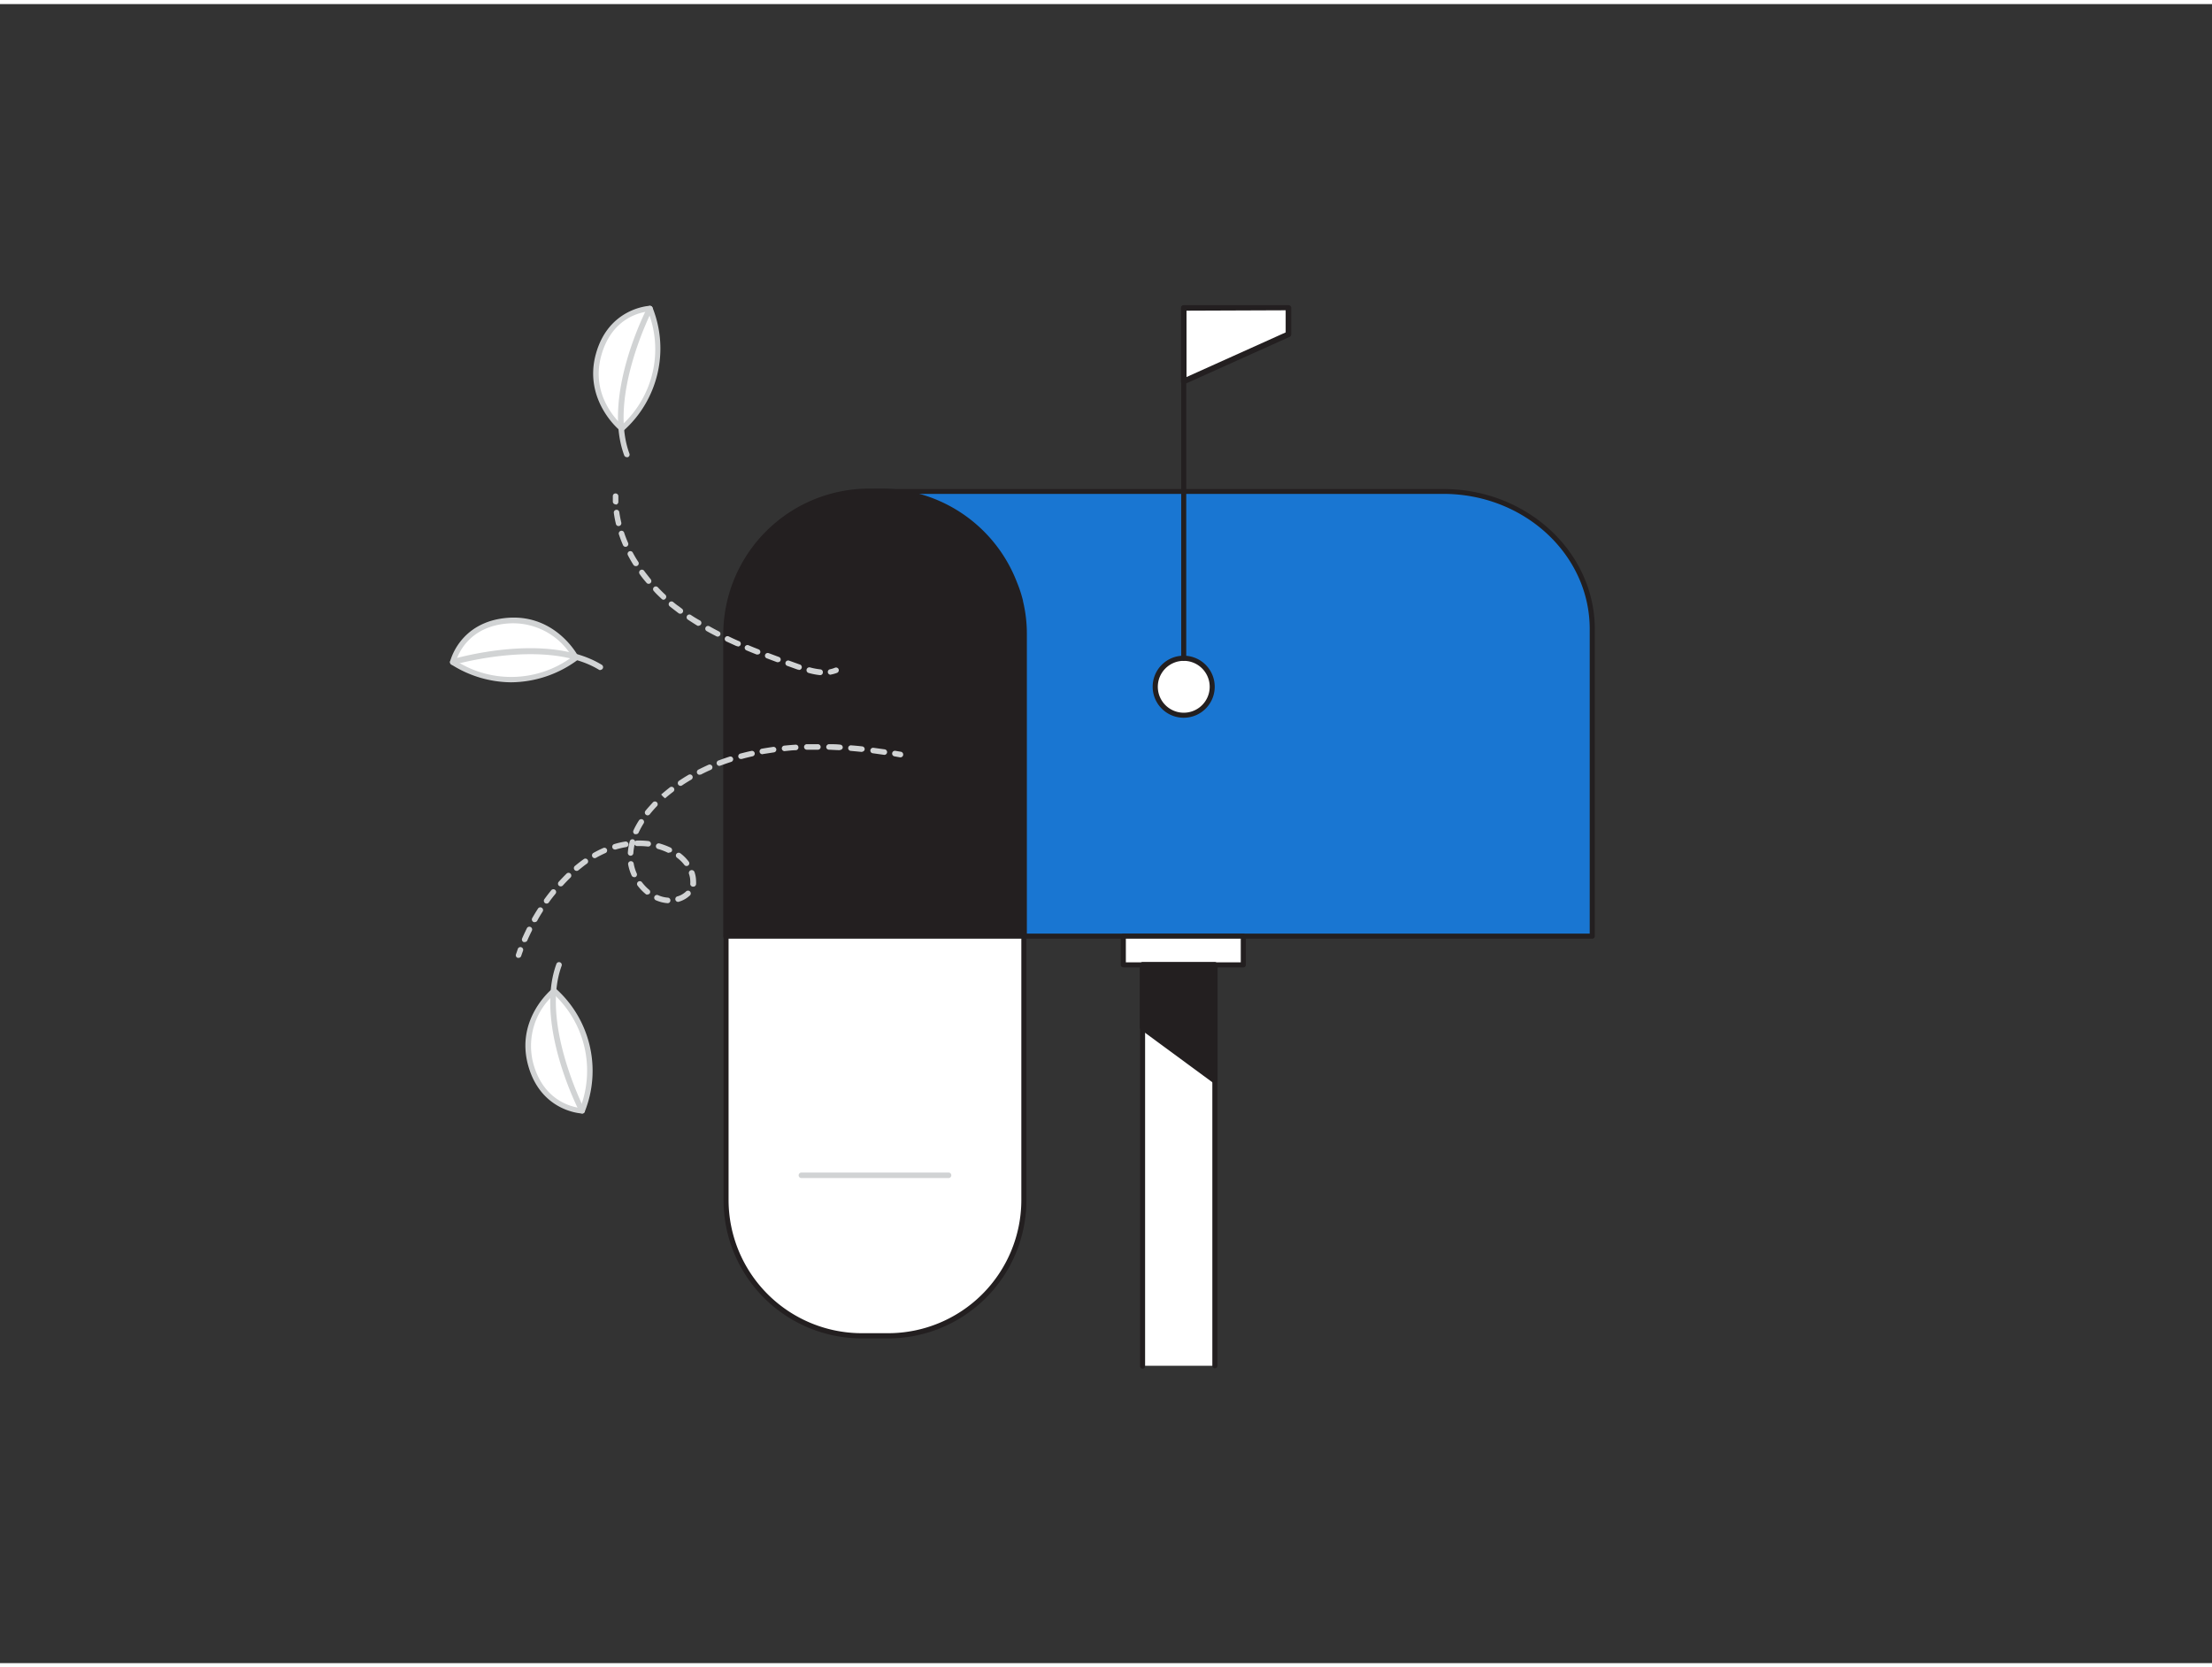 <svg xmlns="http://www.w3.org/2000/svg" viewBox="0 0 400 300" width="406" height="306" class="illustration styles_illustrationTablet__1DWOa"><rect x="0" y="0" width="400" height="300" fill="#333333" stroke="none"/><g id="_296_empty_inbox_flatline" data-name="#296_empty_inbox_flatline"><path d="M261,88.14H158.22v80.42H287.93V113C287.93,99.29,275.87,88.14,261,88.14Z" fill="#1976d2"></path><path d="M287.93,169H158.22a.46.46,0,0,1-.45-.46V88.14a.45.45,0,0,1,.45-.45H261c15.1,0,27.39,11.37,27.39,25.34v55.53A.47.47,0,0,1,287.93,169Zm-129.25-.92H287.47V113c0-13.47-11.87-24.43-26.47-24.43H158.68Z" fill="#231f20"></path><path d="M185.15,114v54.53H131.29V114a25.71,25.71,0,0,1,6.82-17.51,25.83,25.83,0,0,1,19.07-8.38h2.3a25.91,25.91,0,0,1,24,16.65,23.23,23.23,0,0,1,.94,3,.07.07,0,0,1,0,0,1.29,1.29,0,0,1,.07.31A25.37,25.37,0,0,1,185.15,114Z" fill="#231f20"></path><path d="M185.15,169.07H131.29a.51.51,0,0,1-.5-.5V114a26.4,26.4,0,0,1,26.39-26.39h2.3a26.42,26.42,0,0,1,24.44,17,22.83,22.83,0,0,1,1,3h0v0a1.77,1.77,0,0,1,.08.4,25.14,25.14,0,0,1,.69,5.93v54.54A.5.5,0,0,1,185.15,169.07Zm-53.36-1h52.86V114a24.8,24.8,0,0,0-.67-5.77,1.16,1.16,0,0,0,0-.24l0-.11h0A24.71,24.71,0,0,0,183,105a25.44,25.44,0,0,0-23.52-16.33h-2.29A25.35,25.35,0,0,0,131.79,114Z" fill="#231f20"></path><path d="M131.3,168.56h53.85a0,0,0,0,1,0,0v47.72a24.54,24.54,0,0,1-24.54,24.54h-4.78a24.54,24.54,0,0,1-24.54-24.54V168.56A0,0,0,0,1,131.3,168.56Z" fill="#fff"></path><path d="M160.61,241.28h-4.77a25,25,0,0,1-25-25V168.56a.47.47,0,0,1,.46-.46h53.85a.47.47,0,0,1,.46.46v47.72A25,25,0,0,1,160.61,241.28ZM131.75,169v47.26a24.11,24.11,0,0,0,24.09,24.08h4.77a24.1,24.1,0,0,0,24.08-24.08V169Z" fill="#231f20"></path><path d="M171.53,212.29H144.92a.5.5,0,0,1-.5-.5.5.5,0,0,1,.5-.5h26.61a.5.5,0,0,1,.5.5A.5.5,0,0,1,171.53,212.29Z" fill="#d1d3d4"></path><circle cx="214.06" cy="123.45" r="5.15" fill="#fff"></circle><path d="M214.06,129.05a5.61,5.61,0,1,1,5.6-5.6A5.61,5.61,0,0,1,214.06,129.05Zm0-10.29a4.69,4.69,0,1,0,4.69,4.69A4.69,4.69,0,0,0,214.06,118.76Z" fill="#231f20"></path><path d="M214.06,118.76a.47.47,0,0,1-.46-.46V54.94a.46.46,0,0,1,.46-.45.45.45,0,0,1,.45.45V118.3A.46.46,0,0,1,214.06,118.76Z" fill="#231f20"></path><polygon points="232.99 59.73 214.06 68.25 214.06 54.94 232.99 54.94 232.99 59.73" fill="#fff"></polygon><path d="M214.06,68.75a.5.5,0,0,1-.27-.08.48.48,0,0,1-.23-.42V54.94a.5.5,0,0,1,.5-.5H233a.51.51,0,0,1,.5.5v4.78a.51.51,0,0,1-.3.46L214.26,68.7A.46.46,0,0,1,214.06,68.75Zm.5-13.31v12l17.93-8.07v-4ZM233,59.72h0Z" fill="#231f20"></path><rect x="203.13" y="168.56" width="21.7" height="5.18" fill="#fff"></rect><path d="M224.83,174.19h-21.7a.46.46,0,0,1-.46-.45v-5.18a.47.47,0,0,1,.46-.46h21.7a.47.47,0,0,1,.46.46v5.18A.46.46,0,0,1,224.83,174.19Zm-21.24-.91h20.78V169H203.59Z" fill="#231f20"></path><polyline points="206.62 246.23 206.62 173.74 219.68 173.74 219.68 246.23" fill="#fff"></polyline><path d="M219.68,246.69a.46.46,0,0,1-.45-.46v-72H207.07v72a.46.46,0,1,1-.91,0V173.74a.46.46,0,0,1,.46-.46h13.06a.46.46,0,0,1,.46.46v72.49A.46.46,0,0,1,219.68,246.69Z" fill="#231f20"></path><polygon points="206.62 185.06 219.68 194.67 219.68 173.74 206.62 173.74 206.62 185.06" fill="#231f20"></polygon><path d="M219.68,195.17a.5.5,0,0,1-.29-.09l-13.07-9.61a.51.51,0,0,1-.2-.4V173.74a.5.5,0,0,1,.5-.5h13.06a.5.5,0,0,1,.5.5v20.93a.49.49,0,0,1-.27.45A.46.46,0,0,1,219.68,195.17Zm-12.56-10.36,12.06,8.88V174.24H207.12Z" fill="#231f20"></path><path d="M162.84,136.21h-.09l-1-.18a.5.5,0,1,1,.17-1l1,.17a.51.51,0,0,1,.4.59A.49.49,0,0,1,162.84,136.21Z" fill="#d1d3d4"></path><path d="M94.88,169.61a.48.48,0,0,1-.2,0,.5.5,0,0,1-.26-.66c.27-.62.56-1.23.86-1.84a.49.49,0,0,1,.67-.22.5.5,0,0,1,.23.67c-.3.59-.58,1.19-.84,1.79A.5.5,0,0,1,94.88,169.61Zm1.8-3.58a.55.55,0,0,1-.25-.07.51.51,0,0,1-.19-.68c.34-.59.69-1.17,1.06-1.74a.5.5,0,0,1,.84.54c-.36.56-.7,1.12-1,1.69A.49.49,0,0,1,96.68,166Zm2.17-3.38a.55.55,0,0,1-.3-.09.51.51,0,0,1-.11-.7c.4-.55.81-1.09,1.24-1.61a.5.5,0,0,1,.7-.08.5.5,0,0,1,.08.7c-.42.52-.82,1-1.21,1.58A.49.49,0,0,1,98.85,162.65Zm21.85-.07h0a6.37,6.37,0,0,1-2.1-.53.5.5,0,0,1,.4-.92,5.19,5.19,0,0,0,1.77.45.49.49,0,0,1,.46.53A.49.49,0,0,1,120.7,162.58Zm2-.24a.5.5,0,0,1-.15-1,3.87,3.87,0,0,0,1.51-.88.5.5,0,0,1,.71,0,.51.51,0,0,1,0,.71,4.88,4.88,0,0,1-1.92,1.12Zm-5.62-1.3a.46.46,0,0,1-.32-.11,8.9,8.9,0,0,1-1.47-1.53.51.51,0,0,1,.1-.7.49.49,0,0,1,.7.1,8.41,8.41,0,0,0,1.3,1.36.49.49,0,0,1,.07.7A.49.49,0,0,1,117.06,161Zm8.24-1.45h-.08a.51.51,0,0,1-.42-.57,2.38,2.38,0,0,0,0-.46,3.88,3.88,0,0,0-.23-1.27.5.5,0,1,1,1-.33,5.09,5.09,0,0,1,.28,1.6,4.44,4.44,0,0,1,0,.62A.5.5,0,0,1,125.3,159.59Zm-23.93-.05a.55.55,0,0,1-.34-.13.5.5,0,0,1,0-.71c.45-.5.93-1,1.41-1.47a.5.5,0,0,1,.7.72c-.47.46-.93.93-1.37,1.42A.5.5,0,0,1,101.37,159.54Zm13.29-1.67a.5.5,0,0,1-.46-.29,8.64,8.64,0,0,1-.63-2,.5.5,0,0,1,1-.18,7.46,7.46,0,0,0,.55,1.8.5.5,0,0,1-.25.66A.51.51,0,0,1,114.66,157.87Zm-10.41-1.13a.5.5,0,0,1-.32-.88c.53-.44,1.07-.87,1.62-1.25a.49.49,0,0,1,.69.12.5.5,0,0,1-.12.7c-.52.36-1,.77-1.55,1.2A.48.48,0,0,1,104.25,156.74Zm19.88-.88a.49.49,0,0,1-.4-.2,6.71,6.71,0,0,0-1.22-1.22l-.11-.08a.5.5,0,0,1-.1-.7.51.51,0,0,1,.7-.11l.12.09a7.54,7.54,0,0,1,1.4,1.42.49.49,0,0,1-.39.8Zm-16.6-1.42a.49.49,0,0,1-.44-.26.51.51,0,0,1,.19-.68,18.57,18.57,0,0,1,1.84-.92.5.5,0,0,1,.4.91c-.58.26-1.17.55-1.75.88A.42.42,0,0,1,107.53,154.44ZM114,154h0a.51.51,0,0,1-.47-.53,11.48,11.48,0,0,1,.35-2.07.5.5,0,0,1,.61-.36.52.52,0,0,1,.36.36.49.49,0,0,1,.35-.15h.32a14.43,14.43,0,0,1,1.75.1.51.51,0,0,1,.44.56.5.5,0,0,1-.56.43,14.57,14.57,0,0,0-1.63-.09h-.3a.52.52,0,0,1-.46-.27,10.49,10.49,0,0,0-.23,1.56A.5.5,0,0,1,114,154Zm7-.54a.54.54,0,0,1-.22,0,10.67,10.67,0,0,0-1.79-.68.5.5,0,0,1,.27-1,12.8,12.8,0,0,1,2,.75.5.5,0,0,1,.23.66A.51.51,0,0,1,121,153.42Zm-9.79-.58a.49.49,0,0,1-.48-.36.5.5,0,0,1,.33-.62,14.05,14.05,0,0,1,2-.46.5.5,0,0,1,.16,1,15.24,15.24,0,0,0-1.89.44ZM115,150.1a.54.54,0,0,1-.21,0,.5.5,0,0,1-.25-.66,14,14,0,0,1,1-1.82.5.5,0,0,1,.85.53,14.86,14.86,0,0,0-.92,1.7A.49.49,0,0,1,115,150.1Zm2.11-3.4a.51.51,0,0,1-.31-.11.5.5,0,0,1-.08-.71c.41-.52.87-1,1.35-1.54a.5.5,0,0,1,.72.7,19.38,19.38,0,0,0-1.29,1.47A.52.52,0,0,1,117.09,146.7Zm3.17-3.07-.39-.32-.33-.38c.56-.48,1.06-.89,1.57-1.29a.5.5,0,0,1,.7.09.49.49,0,0,1-.09.7C121.23,142.82,120.74,143.21,120.26,143.63Zm2.79-2.26a.52.52,0,0,1-.42-.22.51.51,0,0,1,.14-.7c.56-.38,1.13-.74,1.72-1.08a.5.5,0,0,1,.68.17.51.51,0,0,1-.17.69q-.85.5-1.68,1.05A.46.46,0,0,1,123.05,141.37Zm3.45-2a.51.51,0,0,1-.45-.27.5.5,0,0,1,.22-.67c.61-.31,1.22-.6,1.84-.88a.51.51,0,0,1,.66.26.5.5,0,0,1-.26.66c-.6.26-1.2.55-1.78.85A.64.64,0,0,1,126.5,139.33Zm3.67-1.62a.5.5,0,0,1-.18-1c.63-.24,1.27-.46,1.92-.67a.5.5,0,0,1,.63.32.51.51,0,0,1-.33.63c-.63.2-1.25.42-1.87.65A.33.33,0,0,1,130.17,137.71Zm3.81-1.24a.49.49,0,0,1-.48-.36.51.51,0,0,1,.35-.62c.65-.17,1.31-.34,2-.48a.5.5,0,0,1,.6.38.49.49,0,0,1-.38.59c-.65.15-1.29.3-1.93.48Zm25.9-.76h-.08l-2-.28a.49.49,0,0,1-.43-.55.51.51,0,0,1,.56-.44l2,.28a.5.5,0,0,1-.07,1Zm-22-.11a.5.5,0,0,1-.09-1c.66-.12,1.33-.22,2-.32a.51.51,0,0,1,.57.43.5.5,0,0,1-.43.56l-2,.31Zm18-.41h-.06l-2-.19a.5.5,0,1,1,.08-1c.67.05,1.34.11,2,.19a.5.5,0,0,1,.44.55A.49.49,0,0,1,155.9,135.19Zm-14-.14a.5.5,0,0,1-.05-1c.67-.07,1.35-.13,2-.17a.48.48,0,0,1,.53.47.5.5,0,0,1-.46.53c-.67,0-1.33.1-2,.16Zm10-.18h0c-.66,0-1.33-.06-2-.08a.5.5,0,0,1-.49-.51.53.53,0,0,1,.51-.49c.68,0,1.35,0,2,.08a.51.51,0,0,1,.48.53A.5.5,0,0,1,151.9,134.87Zm-6-.08a.5.5,0,0,1,0-1l2,0h0a.5.5,0,0,1,.5.5.49.49,0,0,1-.49.5c-.67,0-1.33,0-2,0Z" fill="#d1d3d4"></path><path d="M93.77,172.47l-.16,0a.5.5,0,0,1-.31-.63c.11-.32.22-.64.34-1a.5.5,0,0,1,.64-.29.5.5,0,0,1,.3.64q-.18.47-.33.93A.5.5,0,0,1,93.77,172.47Z" fill="#d1d3d4"></path><path d="M150.19,121.27a.51.51,0,0,1-.49-.41.5.5,0,0,1,.4-.58A5.11,5.11,0,0,0,151,120a.5.5,0,0,1,.65.28.51.51,0,0,1-.28.65,6.3,6.3,0,0,1-1.05.3Z" fill="#d1d3d4"></path><path d="M148.23,121.34h0a12.19,12.19,0,0,1-2-.39.5.5,0,0,1,.26-1,11.49,11.49,0,0,0,1.86.35.5.5,0,0,1,.45.55A.49.49,0,0,1,148.23,121.34Zm-3.83-1a.51.51,0,0,1-.17,0l-1.86-.67a.5.5,0,1,1,.34-.94l1.86.67a.5.5,0,0,1-.17,1ZM140.68,119a.51.51,0,0,1-.17,0l-1.86-.7a.49.49,0,0,1-.29-.64.5.5,0,0,1,.65-.29l1.85.69a.5.5,0,0,1,.29.64A.48.48,0,0,1,140.68,119ZM137,117.61a.41.41,0,0,1-.19,0c-.61-.24-1.23-.49-1.84-.75a.51.51,0,0,1-.27-.65.52.52,0,0,1,.66-.27c.6.26,1.21.5,1.82.74a.5.5,0,0,1,.28.65A.49.49,0,0,1,137,117.61Zm-3.65-1.53a.45.45,0,0,1-.2,0l-1.81-.83a.5.5,0,0,1-.24-.67.51.51,0,0,1,.67-.24c.59.29,1.18.56,1.78.82a.5.5,0,0,1-.2,1Zm-3.57-1.7a.46.46,0,0,1-.23-.06c-.59-.3-1.18-.61-1.76-.94a.49.49,0,0,1-.19-.68.5.5,0,0,1,.68-.19c.57.32,1.15.63,1.73.93a.49.49,0,0,1,.21.67A.5.5,0,0,1,129.77,114.38Zm-3.45-1.93a.59.59,0,0,1-.26-.07c-.57-.35-1.13-.71-1.69-1.08a.5.5,0,0,1-.13-.7.49.49,0,0,1,.69-.13q.81.54,1.65,1a.5.5,0,0,1-.26.93ZM123,110.24a.47.47,0,0,1-.3-.1l-.6-.46c-.33-.25-.66-.51-1-.78a.5.5,0,0,1,.64-.77c.32.26.63.52,1,.76l.59.45a.5.5,0,0,1-.3.9Zm-3-2.53a.51.51,0,0,1-.34-.14c-.49-.46-1-.93-1.42-1.42a.49.49,0,0,1,0-.7.5.5,0,0,1,.71,0c.44.47.9.93,1.38,1.37a.5.5,0,0,1,0,.71A.49.49,0,0,1,120,107.71Zm-2.71-2.88a.48.48,0,0,1-.38-.18c-.43-.51-.85-1-1.24-1.58a.51.51,0,0,1,.11-.7.5.5,0,0,1,.7.11c.38.52.78,1,1.19,1.53a.51.51,0,0,1-.06.71A.54.54,0,0,1,117.29,104.83Zm-2.32-3.2a.51.51,0,0,1-.43-.23c-.36-.57-.7-1.16-1-1.75a.5.5,0,0,1,.89-.46c.3.56.62,1.12,1,1.68a.5.5,0,0,1-.16.69A.48.48,0,0,1,115,101.63Zm-1.85-3.49a.5.5,0,0,1-.46-.3q-.41-.95-.72-1.89a.5.5,0,1,1,.94-.32c.2.6.44,1.21.7,1.81a.51.51,0,0,1-.26.66A.71.71,0,0,1,113.12,98.14Zm-1.26-3.75a.49.49,0,0,1-.48-.38,19.91,19.91,0,0,1-.38-2,.49.49,0,0,1,.43-.56.5.5,0,0,1,.56.42c.09.63.21,1.27.36,1.9a.51.51,0,0,1-.37.6Z" fill="#d1d3d4"></path><path d="M111.32,90.46a.5.5,0,0,1-.5-.48c0-.34,0-.68,0-1a.47.47,0,0,1,.5-.49.5.5,0,0,1,.5.5c0,.33,0,.65,0,1a.5.5,0,0,1-.48.52Z" fill="#d1d3d4"></path><path d="M112.46,76.74a19.28,19.28,0,0,0,5.07-21.68s-7,.18-9.29,8.35S112.46,76.74,112.46,76.74Z" fill="#fff"></path><path d="M112.46,77.24a.45.45,0,0,1-.31-.11c-.07,0-6.71-5.45-4.4-13.85s9.69-8.72,9.77-8.72a.52.52,0,0,1,.48.33,19.92,19.92,0,0,1-5.23,22.24A.45.45,0,0,1,112.46,77.24Zm4.73-21.65c-1.42.16-6.61,1.19-8.47,8s2.52,11.39,3.74,12.53A18.58,18.58,0,0,0,117.19,55.59Z" fill="#d1d3d4"></path><path d="M113.35,81.93a.51.51,0,0,1-.47-.32c-4-10.78,3.87-26.13,4.2-26.78a.51.51,0,0,1,.68-.21.5.5,0,0,1,.21.67c-.08.16-8,15.61-4.15,26a.49.49,0,0,1-.29.64A.57.57,0,0,1,113.35,81.93Z" fill="#d1d3d4"></path><path d="M100.19,178.43a19.29,19.29,0,0,1,5.07,21.68s-7-.17-9.29-8.35S100.19,178.43,100.19,178.43Z" fill="#fff"></path><path d="M105.26,200.61h0c-.07,0-7.44-.28-9.76-8.72s4.32-13.8,4.39-13.85a.5.5,0,0,1,.63,0,19.94,19.94,0,0,1,5.22,22.25A.5.5,0,0,1,105.26,200.61Zm-5.07-21.52a12.47,12.47,0,0,0-3.74,12.53c1.87,6.77,7.06,7.81,8.47,8A18.86,18.86,0,0,0,100.19,179.09Z" fill="#d1d3d4"></path><path d="M105.26,200.61a.5.5,0,0,1-.44-.27c-.34-.65-8.17-16-4.2-26.78a.5.5,0,0,1,.64-.29.5.5,0,0,1,.3.64c-3.82,10.37,4.07,25.82,4.15,26a.5.5,0,0,1-.22.67A.46.46,0,0,1,105.26,200.61Z" fill="#d1d3d4"></path><path d="M104.14,118.17a19.29,19.29,0,0,1-22.25.83s1.51-6.87,10-7.52S104.14,118.17,104.14,118.17Z" fill="#fff"></path><path d="M92.39,122.64a20.39,20.39,0,0,1-10.77-3.21.49.49,0,0,1-.22-.53c0-.08,1.69-7.25,10.42-7.92s12.72,6.88,12.76,7a.49.49,0,0,1-.12.61A20.42,20.42,0,0,1,92.39,122.64Zm-9.92-3.87a18.57,18.57,0,0,0,21-.73A12.47,12.47,0,0,0,91.9,112C84.9,112.51,82.89,117.41,82.47,118.77Z" fill="#d1d3d4"></path><path d="M108.57,120.44a.48.48,0,0,1-.26-.07c-9.44-5.73-26.11-.94-26.28-.89a.5.5,0,0,1-.28-1c.7-.2,17.25-5,27.08,1a.5.5,0,0,1-.26.92Z" fill="#d1d3d4"></path></g></svg>